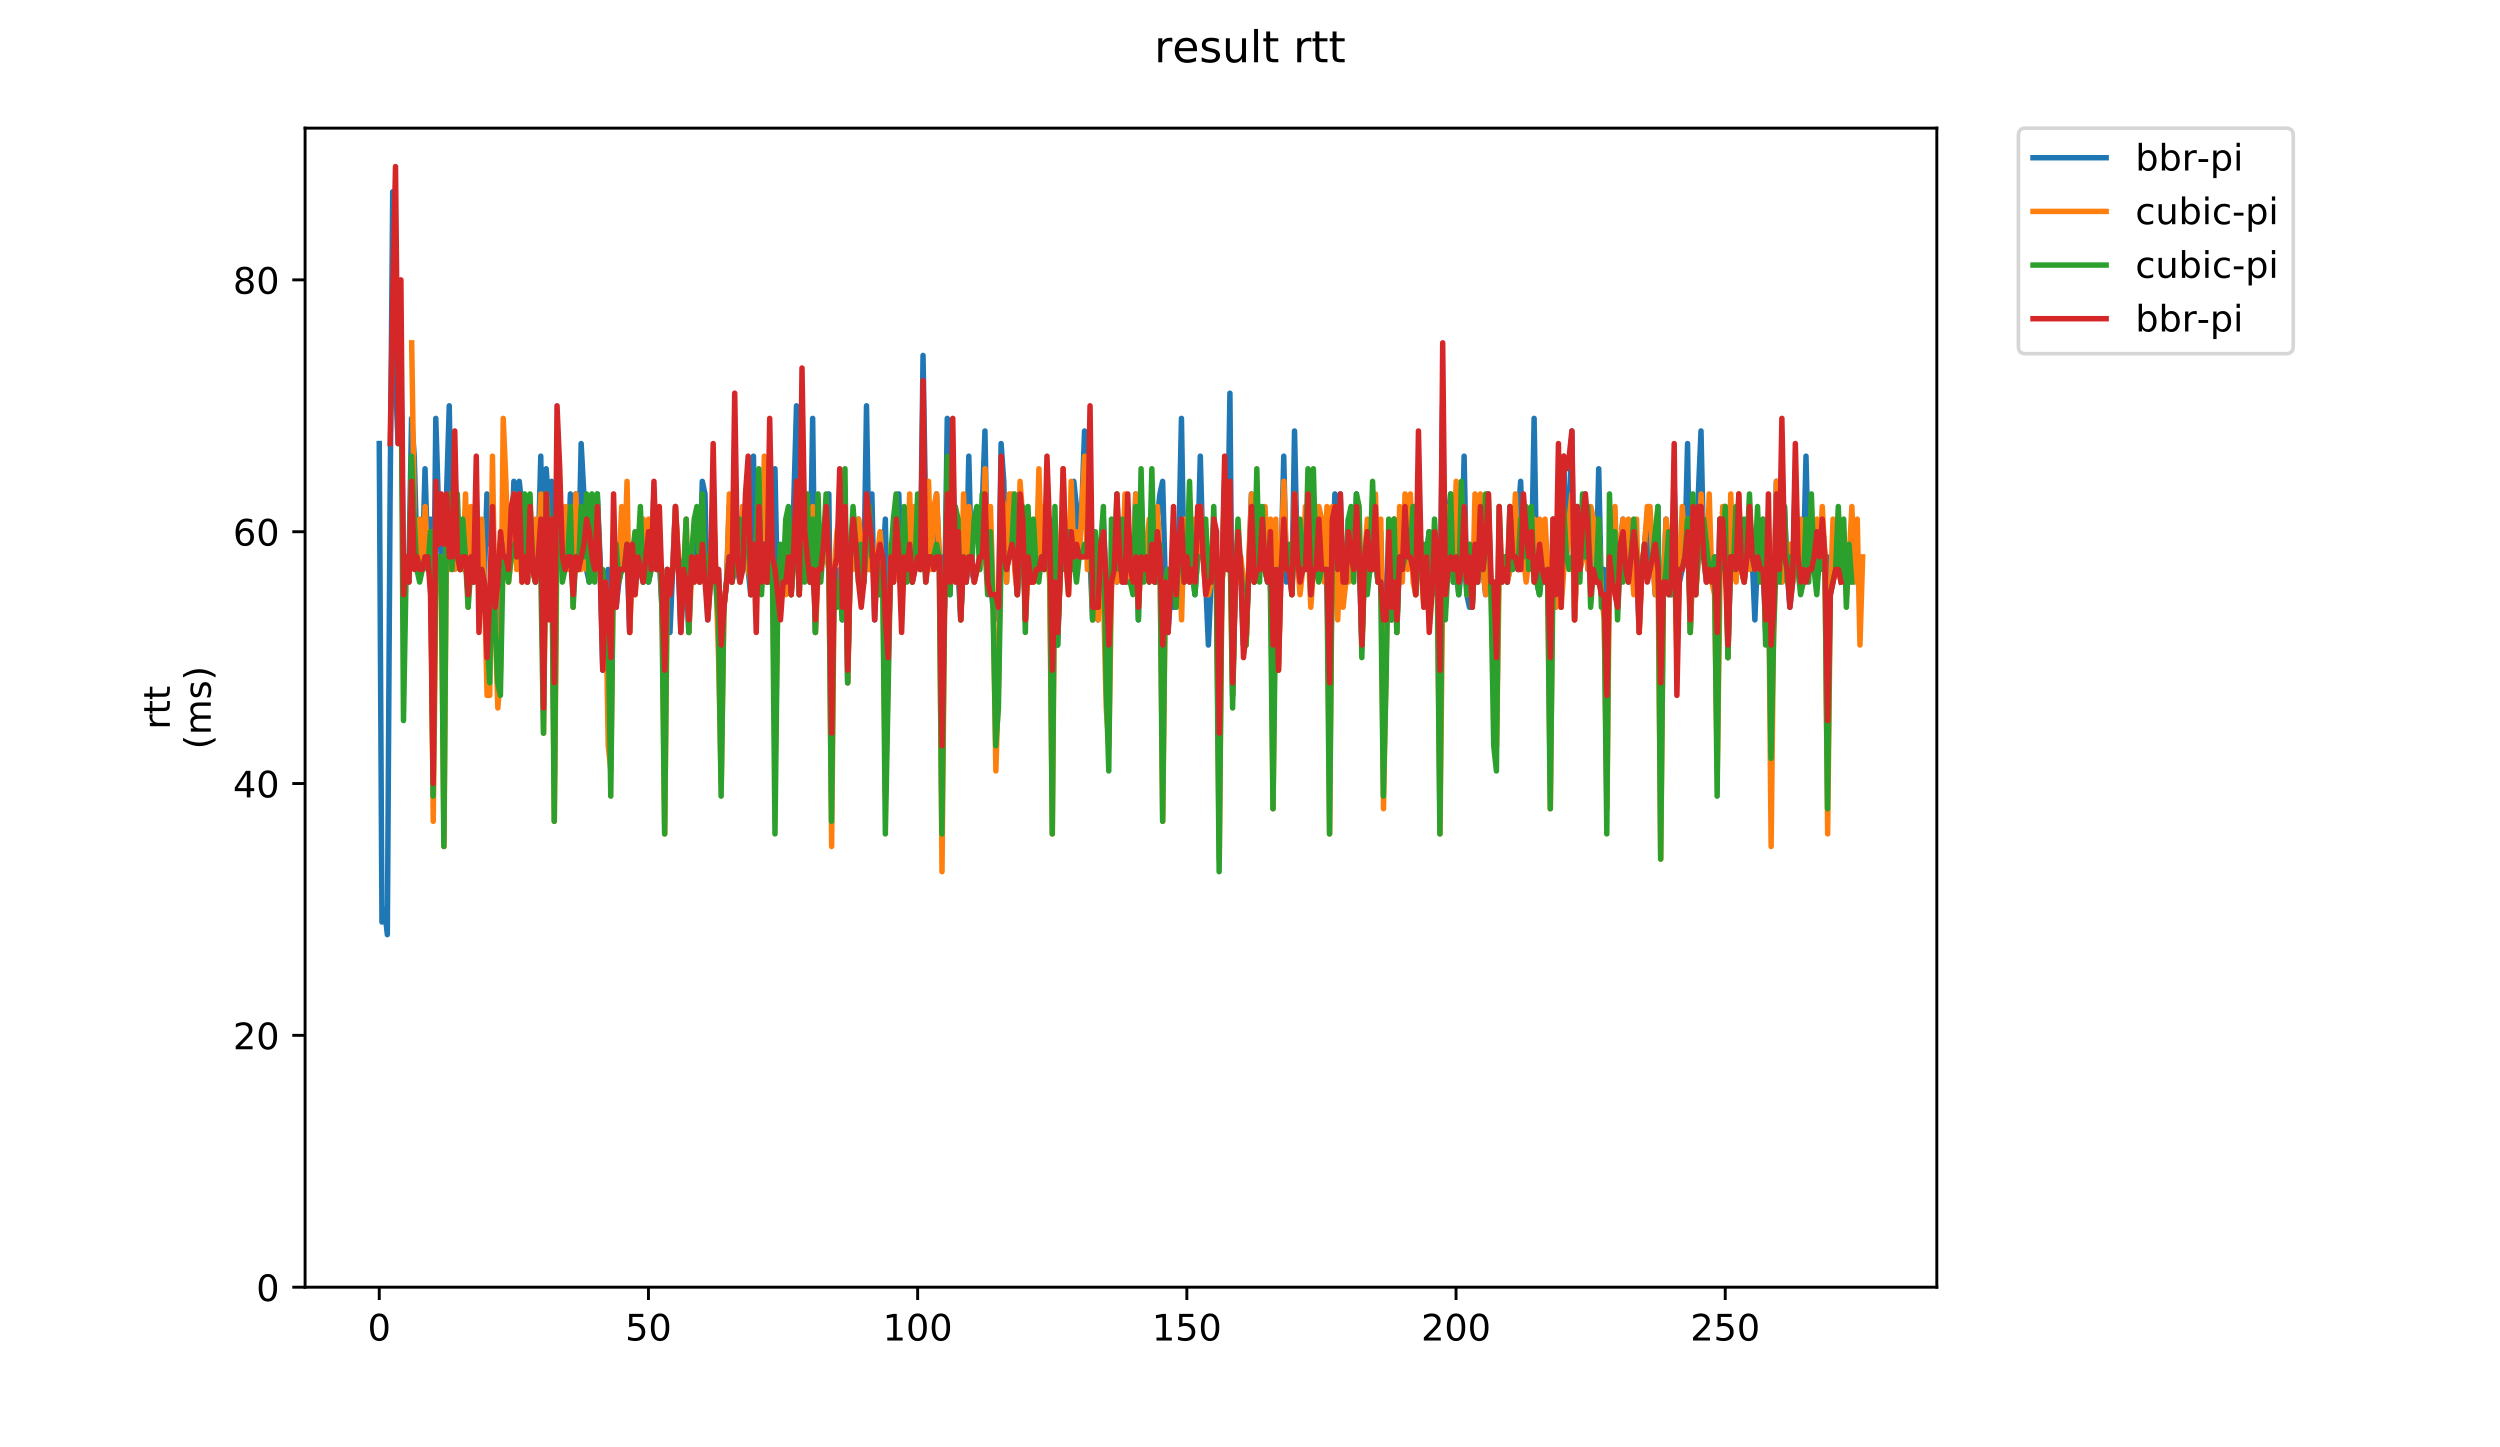 <?xml version="1.0" encoding="utf-8" standalone="no"?>
<!DOCTYPE svg PUBLIC "-//W3C//DTD SVG 1.1//EN"
  "http://www.w3.org/Graphics/SVG/1.1/DTD/svg11.dtd">
<!-- Created with matplotlib (https://matplotlib.org/) -->
<svg height="396pt" version="1.1" viewBox="0 0 684 396" width="684pt" xmlns="http://www.w3.org/2000/svg" xmlns:xlink="http://www.w3.org/1999/xlink">
 <defs>
  <style type="text/css">
*{stroke-linecap:butt;stroke-linejoin:round;}
  </style>
 </defs>
 <g id="figure_1">
  <g id="patch_1">
   <path d="M 0 396 
L 684 396 
L 684 0 
L 0 0 
z
" style="fill:#ffffff;"/>
  </g>
  <g id="axes_1">
   <g id="patch_2">
    <path d="M 83.472 352.174 
L 529.913 352.174 
L 529.913 35.062 
L 83.472 35.062 
z
" style="fill:#ffffff;"/>
   </g>
   <g id="matplotlib.axis_1">
    <g id="xtick_1">
     <g id="line2d_1">
      <defs>
       <path d="M 0 0 
L 0 3.5 
" id="m65e03c569c" style="stroke:#000000;stroke-width:0.8;"/>
      </defs>
      <g>
       <use style="stroke:#000000;stroke-width:0.8;" x="103.765" xlink:href="#m65e03c569c" y="352.174"/>
      </g>
     </g>
     <g id="text_1">
      <!-- 0 -->
      <defs>
       <path d="M 31.781 66.406 
Q 24.172 66.406 20.328 58.906 
Q 16.5 51.422 16.5 36.375 
Q 16.5 21.391 20.328 13.891 
Q 24.172 6.391 31.781 6.391 
Q 39.453 6.391 43.281 13.891 
Q 47.125 21.391 47.125 36.375 
Q 47.125 51.422 43.281 58.906 
Q 39.453 66.406 31.781 66.406 
z
M 31.781 74.219 
Q 44.047 74.219 50.516 64.516 
Q 56.984 54.828 56.984 36.375 
Q 56.984 17.969 50.516 8.266 
Q 44.047 -1.422 31.781 -1.422 
Q 19.531 -1.422 13.062 8.266 
Q 6.594 17.969 6.594 36.375 
Q 6.594 54.828 13.062 64.516 
Q 19.531 74.219 31.781 74.219 
z
" id="DejaVuSans-48"/>
      </defs>
      <g transform="translate(100.584 366.773)scale(0.1 -0.1)">
       <use xlink:href="#DejaVuSans-48"/>
      </g>
     </g>
    </g>
    <g id="xtick_2">
     <g id="line2d_2">
      <g>
       <use style="stroke:#000000;stroke-width:0.8;" x="177.417" xlink:href="#m65e03c569c" y="352.174"/>
      </g>
     </g>
     <g id="text_2">
      <!-- 50 -->
      <defs>
       <path d="M 10.797 72.906 
L 49.516 72.906 
L 49.516 64.594 
L 19.828 64.594 
L 19.828 46.734 
Q 21.969 47.469 24.109 47.828 
Q 26.266 48.188 28.422 48.188 
Q 40.625 48.188 47.75 41.5 
Q 54.891 34.812 54.891 23.391 
Q 54.891 11.625 47.562 5.094 
Q 40.234 -1.422 26.906 -1.422 
Q 22.312 -1.422 17.547 -0.641 
Q 12.797 0.141 7.719 1.703 
L 7.719 11.625 
Q 12.109 9.234 16.797 8.062 
Q 21.484 6.891 26.703 6.891 
Q 35.156 6.891 40.078 11.328 
Q 45.016 15.766 45.016 23.391 
Q 45.016 31 40.078 35.438 
Q 35.156 39.891 26.703 39.891 
Q 22.75 39.891 18.812 39.016 
Q 14.891 38.141 10.797 36.281 
z
" id="DejaVuSans-53"/>
      </defs>
      <g transform="translate(171.054 366.773)scale(0.1 -0.1)">
       <use xlink:href="#DejaVuSans-53"/>
       <use x="63.623" xlink:href="#DejaVuSans-48"/>
      </g>
     </g>
    </g>
    <g id="xtick_3">
     <g id="line2d_3">
      <g>
       <use style="stroke:#000000;stroke-width:0.8;" x="251.069" xlink:href="#m65e03c569c" y="352.174"/>
      </g>
     </g>
     <g id="text_3">
      <!-- 100 -->
      <defs>
       <path d="M 12.406 8.297 
L 28.516 8.297 
L 28.516 63.922 
L 10.984 60.406 
L 10.984 69.391 
L 28.422 72.906 
L 38.281 72.906 
L 38.281 8.297 
L 54.391 8.297 
L 54.391 0 
L 12.406 0 
z
" id="DejaVuSans-49"/>
      </defs>
      <g transform="translate(241.525 366.773)scale(0.1 -0.1)">
       <use xlink:href="#DejaVuSans-49"/>
       <use x="63.623" xlink:href="#DejaVuSans-48"/>
       <use x="127.246" xlink:href="#DejaVuSans-48"/>
      </g>
     </g>
    </g>
    <g id="xtick_4">
     <g id="line2d_4">
      <g>
       <use style="stroke:#000000;stroke-width:0.8;" x="324.72" xlink:href="#m65e03c569c" y="352.174"/>
      </g>
     </g>
     <g id="text_4">
      <!-- 150 -->
      <g transform="translate(315.177 366.773)scale(0.1 -0.1)">
       <use xlink:href="#DejaVuSans-49"/>
       <use x="63.623" xlink:href="#DejaVuSans-53"/>
       <use x="127.246" xlink:href="#DejaVuSans-48"/>
      </g>
     </g>
    </g>
    <g id="xtick_5">
     <g id="line2d_5">
      <g>
       <use style="stroke:#000000;stroke-width:0.8;" x="398.372" xlink:href="#m65e03c569c" y="352.174"/>
      </g>
     </g>
     <g id="text_5">
      <!-- 200 -->
      <defs>
       <path d="M 19.188 8.297 
L 53.609 8.297 
L 53.609 0 
L 7.328 0 
L 7.328 8.297 
Q 12.938 14.109 22.625 23.891 
Q 32.328 33.688 34.812 36.531 
Q 39.547 41.844 41.422 45.531 
Q 43.312 49.219 43.312 52.781 
Q 43.312 58.594 39.234 62.25 
Q 35.156 65.922 28.609 65.922 
Q 23.969 65.922 18.812 64.312 
Q 13.672 62.703 7.812 59.422 
L 7.812 69.391 
Q 13.766 71.781 18.938 73 
Q 24.125 74.219 28.422 74.219 
Q 39.75 74.219 46.484 68.547 
Q 53.219 62.891 53.219 53.422 
Q 53.219 48.922 51.531 44.891 
Q 49.859 40.875 45.406 35.406 
Q 44.188 33.984 37.641 27.219 
Q 31.109 20.453 19.188 8.297 
z
" id="DejaVuSans-50"/>
      </defs>
      <g transform="translate(388.828 366.773)scale(0.1 -0.1)">
       <use xlink:href="#DejaVuSans-50"/>
       <use x="63.623" xlink:href="#DejaVuSans-48"/>
       <use x="127.246" xlink:href="#DejaVuSans-48"/>
      </g>
     </g>
    </g>
    <g id="xtick_6">
     <g id="line2d_6">
      <g>
       <use style="stroke:#000000;stroke-width:0.8;" x="472.024" xlink:href="#m65e03c569c" y="352.174"/>
      </g>
     </g>
     <g id="text_6">
      <!-- 250 -->
      <g transform="translate(462.48 366.773)scale(0.1 -0.1)">
       <use xlink:href="#DejaVuSans-50"/>
       <use x="63.623" xlink:href="#DejaVuSans-53"/>
       <use x="127.246" xlink:href="#DejaVuSans-48"/>
      </g>
     </g>
    </g>
   </g>
   <g id="matplotlib.axis_2">
    <g id="ytick_1">
     <g id="line2d_7">
      <defs>
       <path d="M 0 0 
L -3.5 0 
" id="mc7178444d9" style="stroke:#000000;stroke-width:0.8;"/>
      </defs>
      <g>
       <use style="stroke:#000000;stroke-width:0.8;" x="83.472" xlink:href="#mc7178444d9" y="352.174"/>
      </g>
     </g>
     <g id="text_7">
      <!-- 0 -->
      <g transform="translate(70.11 355.973)scale(0.1 -0.1)">
       <use xlink:href="#DejaVuSans-48"/>
      </g>
     </g>
    </g>
    <g id="ytick_2">
     <g id="line2d_8">
      <g>
       <use style="stroke:#000000;stroke-width:0.8;" x="83.472" xlink:href="#mc7178444d9" y="283.274"/>
      </g>
     </g>
     <g id="text_8">
      <!-- 20 -->
      <g transform="translate(63.747 287.074)scale(0.1 -0.1)">
       <use xlink:href="#DejaVuSans-50"/>
       <use x="63.623" xlink:href="#DejaVuSans-48"/>
      </g>
     </g>
    </g>
    <g id="ytick_3">
     <g id="line2d_9">
      <g>
       <use style="stroke:#000000;stroke-width:0.8;" x="83.472" xlink:href="#mc7178444d9" y="214.374"/>
      </g>
     </g>
     <g id="text_9">
      <!-- 40 -->
      <defs>
       <path d="M 37.797 64.312 
L 12.891 25.391 
L 37.797 25.391 
z
M 35.203 72.906 
L 47.609 72.906 
L 47.609 25.391 
L 58.016 25.391 
L 58.016 17.188 
L 47.609 17.188 
L 47.609 0 
L 37.797 0 
L 37.797 17.188 
L 4.891 17.188 
L 4.891 26.703 
z
" id="DejaVuSans-52"/>
      </defs>
      <g transform="translate(63.747 218.174)scale(0.1 -0.1)">
       <use xlink:href="#DejaVuSans-52"/>
       <use x="63.623" xlink:href="#DejaVuSans-48"/>
      </g>
     </g>
    </g>
    <g id="ytick_4">
     <g id="line2d_10">
      <g>
       <use style="stroke:#000000;stroke-width:0.8;" x="83.472" xlink:href="#mc7178444d9" y="145.475"/>
      </g>
     </g>
     <g id="text_10">
      <!-- 60 -->
      <defs>
       <path d="M 33.016 40.375 
Q 26.375 40.375 22.484 35.828 
Q 18.609 31.297 18.609 23.391 
Q 18.609 15.531 22.484 10.953 
Q 26.375 6.391 33.016 6.391 
Q 39.656 6.391 43.531 10.953 
Q 47.406 15.531 47.406 23.391 
Q 47.406 31.297 43.531 35.828 
Q 39.656 40.375 33.016 40.375 
z
M 52.594 71.297 
L 52.594 62.312 
Q 48.875 64.062 45.094 64.984 
Q 41.312 65.922 37.594 65.922 
Q 27.828 65.922 22.672 59.328 
Q 17.531 52.734 16.797 39.406 
Q 19.672 43.656 24.016 45.922 
Q 28.375 48.188 33.594 48.188 
Q 44.578 48.188 50.953 41.516 
Q 57.328 34.859 57.328 23.391 
Q 57.328 12.156 50.688 5.359 
Q 44.047 -1.422 33.016 -1.422 
Q 20.359 -1.422 13.672 8.266 
Q 6.984 17.969 6.984 36.375 
Q 6.984 53.656 15.188 63.938 
Q 23.391 74.219 37.203 74.219 
Q 40.922 74.219 44.703 73.484 
Q 48.484 72.75 52.594 71.297 
z
" id="DejaVuSans-54"/>
      </defs>
      <g transform="translate(63.747 149.274)scale(0.1 -0.1)">
       <use xlink:href="#DejaVuSans-54"/>
       <use x="63.623" xlink:href="#DejaVuSans-48"/>
      </g>
     </g>
    </g>
    <g id="ytick_5">
     <g id="line2d_11">
      <g>
       <use style="stroke:#000000;stroke-width:0.8;" x="83.472" xlink:href="#mc7178444d9" y="76.575"/>
      </g>
     </g>
     <g id="text_11">
      <!-- 80 -->
      <defs>
       <path d="M 31.781 34.625 
Q 24.75 34.625 20.719 30.859 
Q 16.703 27.094 16.703 20.516 
Q 16.703 13.922 20.719 10.156 
Q 24.75 6.391 31.781 6.391 
Q 38.812 6.391 42.859 10.172 
Q 46.922 13.969 46.922 20.516 
Q 46.922 27.094 42.891 30.859 
Q 38.875 34.625 31.781 34.625 
z
M 21.922 38.812 
Q 15.578 40.375 12.031 44.719 
Q 8.5 49.078 8.5 55.328 
Q 8.5 64.062 14.719 69.141 
Q 20.953 74.219 31.781 74.219 
Q 42.672 74.219 48.875 69.141 
Q 55.078 64.062 55.078 55.328 
Q 55.078 49.078 51.531 44.719 
Q 48 40.375 41.703 38.812 
Q 48.828 37.156 52.797 32.312 
Q 56.781 27.484 56.781 20.516 
Q 56.781 9.906 50.312 4.234 
Q 43.844 -1.422 31.781 -1.422 
Q 19.734 -1.422 13.25 4.234 
Q 6.781 9.906 6.781 20.516 
Q 6.781 27.484 10.781 32.312 
Q 14.797 37.156 21.922 38.812 
z
M 18.312 54.391 
Q 18.312 48.734 21.844 45.562 
Q 25.391 42.391 31.781 42.391 
Q 38.141 42.391 41.719 45.562 
Q 45.312 48.734 45.312 54.391 
Q 45.312 60.062 41.719 63.234 
Q 38.141 66.406 31.781 66.406 
Q 25.391 66.406 21.844 63.234 
Q 18.312 60.062 18.312 54.391 
z
" id="DejaVuSans-56"/>
      </defs>
      <g transform="translate(63.747 80.374)scale(0.1 -0.1)">
       <use xlink:href="#DejaVuSans-56"/>
       <use x="63.623" xlink:href="#DejaVuSans-48"/>
      </g>
     </g>
    </g>
    <g id="text_12">
     <!-- rtt -->
     <defs>
      <path d="M 41.109 46.297 
Q 39.594 47.172 37.812 47.578 
Q 36.031 48 33.891 48 
Q 26.266 48 22.188 43.047 
Q 18.109 38.094 18.109 28.812 
L 18.109 0 
L 9.078 0 
L 9.078 54.688 
L 18.109 54.688 
L 18.109 46.188 
Q 20.953 51.172 25.484 53.578 
Q 30.031 56 36.531 56 
Q 37.453 56 38.578 55.875 
Q 39.703 55.766 41.062 55.516 
z
" id="DejaVuSans-114"/>
      <path d="M 18.312 70.219 
L 18.312 54.688 
L 36.812 54.688 
L 36.812 47.703 
L 18.312 47.703 
L 18.312 18.016 
Q 18.312 11.328 20.141 9.422 
Q 21.969 7.516 27.594 7.516 
L 36.812 7.516 
L 36.812 0 
L 27.594 0 
Q 17.188 0 13.234 3.875 
Q 9.281 7.766 9.281 18.016 
L 9.281 47.703 
L 2.688 47.703 
L 2.688 54.688 
L 9.281 54.688 
L 9.281 70.219 
z
" id="DejaVuSans-116"/>
     </defs>
     <g transform="translate(46.47 199.594)rotate(-90)scale(0.1 -0.1)">
      <use xlink:href="#DejaVuSans-114"/>
      <use x="41.113" xlink:href="#DejaVuSans-116"/>
      <use x="80.322" xlink:href="#DejaVuSans-116"/>
     </g>
     <!-- (ms) -->
     <defs>
      <path d="M 31 75.875 
Q 24.469 64.656 21.281 53.656 
Q 18.109 42.672 18.109 31.391 
Q 18.109 20.125 21.312 9.062 
Q 24.516 -2 31 -13.188 
L 23.188 -13.188 
Q 15.875 -1.703 12.234 9.375 
Q 8.594 20.453 8.594 31.391 
Q 8.594 42.281 12.203 53.312 
Q 15.828 64.359 23.188 75.875 
z
" id="DejaVuSans-40"/>
      <path d="M 52 44.188 
Q 55.375 50.25 60.062 53.125 
Q 64.75 56 71.094 56 
Q 79.641 56 84.281 50.016 
Q 88.922 44.047 88.922 33.016 
L 88.922 0 
L 79.891 0 
L 79.891 32.719 
Q 79.891 40.578 77.094 44.375 
Q 74.312 48.188 68.609 48.188 
Q 61.625 48.188 57.562 43.547 
Q 53.516 38.922 53.516 30.906 
L 53.516 0 
L 44.484 0 
L 44.484 32.719 
Q 44.484 40.625 41.703 44.406 
Q 38.922 48.188 33.109 48.188 
Q 26.219 48.188 22.156 43.531 
Q 18.109 38.875 18.109 30.906 
L 18.109 0 
L 9.078 0 
L 9.078 54.688 
L 18.109 54.688 
L 18.109 46.188 
Q 21.188 51.219 25.484 53.609 
Q 29.781 56 35.688 56 
Q 41.656 56 45.828 52.969 
Q 50 49.953 52 44.188 
z
" id="DejaVuSans-109"/>
      <path d="M 44.281 53.078 
L 44.281 44.578 
Q 40.484 46.531 36.375 47.5 
Q 32.281 48.484 27.875 48.484 
Q 21.188 48.484 17.844 46.438 
Q 14.5 44.391 14.5 40.281 
Q 14.5 37.156 16.891 35.375 
Q 19.281 33.594 26.516 31.984 
L 29.594 31.297 
Q 39.156 29.25 43.188 25.516 
Q 47.219 21.781 47.219 15.094 
Q 47.219 7.469 41.188 3.016 
Q 35.156 -1.422 24.609 -1.422 
Q 20.219 -1.422 15.453 -0.562 
Q 10.688 0.297 5.422 2 
L 5.422 11.281 
Q 10.406 8.688 15.234 7.391 
Q 20.062 6.109 24.812 6.109 
Q 31.156 6.109 34.562 8.281 
Q 37.984 10.453 37.984 14.406 
Q 37.984 18.062 35.516 20.016 
Q 33.062 21.969 24.703 23.781 
L 21.578 24.516 
Q 13.234 26.266 9.516 29.906 
Q 5.812 33.547 5.812 39.891 
Q 5.812 47.609 11.281 51.797 
Q 16.75 56 26.812 56 
Q 31.781 56 36.172 55.266 
Q 40.578 54.547 44.281 53.078 
z
" id="DejaVuSans-115"/>
      <path d="M 8.016 75.875 
L 15.828 75.875 
Q 23.141 64.359 26.781 53.312 
Q 30.422 42.281 30.422 31.391 
Q 30.422 20.453 26.781 9.375 
Q 23.141 -1.703 15.828 -13.188 
L 8.016 -13.188 
Q 14.5 -2 17.703 9.062 
Q 20.906 20.125 20.906 31.391 
Q 20.906 42.672 17.703 53.656 
Q 14.5 64.656 8.016 75.875 
z
" id="DejaVuSans-41"/>
     </defs>
     <g transform="translate(57.668 204.995)rotate(-90)scale(0.1 -0.1)">
      <use xlink:href="#DejaVuSans-40"/>
      <use x="39.014" xlink:href="#DejaVuSans-109"/>
      <use x="136.426" xlink:href="#DejaVuSans-115"/>
      <use x="188.525" xlink:href="#DejaVuSans-41"/>
     </g>
    </g>
   </g>
   <g id="line2d_12">
    <path clip-path="url(#p110b0a3445)" d="M 103.765 121.36 
L 104.502 252.269 
L 105.238 248.824 
L 105.975 255.714 
L 106.711 138.585 
L 107.448 52.46 
L 108.184 104.135 
L 108.921 121.36 
L 109.657 97.245 
L 110.394 159.255 
L 111.13 152.365 
L 111.867 155.81 
L 112.603 114.47 
L 113.34 124.805 
L 114.076 152.365 
L 114.813 155.81 
L 115.549 155.81 
L 116.286 128.25 
L 117.022 152.365 
L 117.759 142.03 
L 118.495 183.369 
L 119.232 114.47 
L 119.968 138.585 
L 120.705 152.365 
L 121.442 197.149 
L 122.178 135.14 
L 122.915 111.025 
L 123.651 155.81 
L 124.388 124.805 
L 125.124 152.365 
L 125.861 155.81 
L 126.597 152.365 
L 127.334 152.365 
L 128.07 162.7 
L 128.807 152.365 
L 129.543 159.255 
L 130.28 135.14 
L 131.016 155.81 
L 131.753 155.81 
L 132.489 159.255 
L 133.226 135.14 
L 133.962 148.92 
L 134.699 148.92 
L 135.435 166.145 
L 136.172 176.479 
L 136.908 162.7 
L 137.645 152.365 
L 138.381 148.92 
L 139.118 155.81 
L 139.854 152.365 
L 140.591 131.695 
L 141.327 135.14 
L 142.064 131.695 
L 142.801 138.585 
L 143.537 152.365 
L 144.274 159.255 
L 145.01 152.365 
L 146.483 159.255 
L 147.22 152.365 
L 147.956 124.805 
L 148.693 173.034 
L 149.429 128.25 
L 150.166 138.585 
L 150.902 131.695 
L 151.639 214.374 
L 152.375 124.805 
L 153.848 152.365 
L 155.321 152.365 
L 156.058 135.14 
L 156.794 162.7 
L 157.531 135.14 
L 158.267 155.81 
L 159.004 121.36 
L 159.74 135.14 
L 160.477 155.81 
L 161.213 159.255 
L 161.95 152.365 
L 162.687 155.81 
L 163.423 135.14 
L 164.16 152.365 
L 164.896 183.369 
L 165.633 159.255 
L 166.369 155.81 
L 167.106 190.259 
L 167.842 152.365 
L 168.579 166.145 
L 169.315 159.255 
L 170.052 155.81 
L 170.788 155.81 
L 171.525 148.92 
L 172.261 173.034 
L 172.998 148.92 
L 173.734 159.255 
L 174.471 152.365 
L 175.944 159.255 
L 176.68 152.365 
L 177.417 159.255 
L 178.153 155.81 
L 178.89 135.14 
L 179.626 155.81 
L 180.363 152.365 
L 181.099 166.145 
L 181.836 186.814 
L 182.572 155.81 
L 183.309 173.034 
L 184.782 138.585 
L 185.519 152.365 
L 186.255 173.034 
L 186.992 159.255 
L 187.728 159.255 
L 188.465 173.034 
L 189.201 152.365 
L 189.938 145.475 
L 191.411 159.255 
L 192.147 131.695 
L 192.884 135.14 
L 193.62 169.59 
L 194.357 159.255 
L 195.093 135.14 
L 195.83 159.255 
L 196.566 155.81 
L 197.303 176.479 
L 198.039 166.145 
L 198.776 159.255 
L 199.512 138.585 
L 200.249 159.255 
L 200.985 155.81 
L 201.722 155.81 
L 202.458 159.255 
L 203.195 138.585 
L 203.932 152.365 
L 204.668 155.81 
L 205.405 162.7 
L 206.141 124.805 
L 206.878 159.255 
L 207.614 152.365 
L 208.351 159.255 
L 209.087 148.92 
L 209.824 159.255 
L 210.56 135.14 
L 211.297 152.365 
L 212.033 128.25 
L 212.77 166.145 
L 213.506 152.365 
L 214.243 159.255 
L 214.979 159.255 
L 215.716 152.365 
L 216.452 162.7 
L 217.925 111.025 
L 218.662 162.7 
L 219.398 131.695 
L 220.135 142.03 
L 220.871 138.585 
L 221.608 159.255 
L 222.344 114.47 
L 223.081 173.034 
L 223.817 152.365 
L 224.554 155.81 
L 225.291 148.92 
L 226.027 152.365 
L 226.764 135.14 
L 227.5 200.594 
L 228.237 155.81 
L 228.973 162.7 
L 229.71 155.81 
L 230.446 169.59 
L 231.183 135.14 
L 231.919 186.814 
L 232.656 152.365 
L 233.392 142.03 
L 234.129 152.365 
L 234.865 142.03 
L 235.602 148.92 
L 236.338 159.255 
L 237.075 111.025 
L 237.811 155.81 
L 238.548 135.14 
L 239.284 169.59 
L 240.021 152.365 
L 240.757 162.7 
L 241.494 155.81 
L 242.23 142.03 
L 242.967 179.924 
L 243.703 152.365 
L 244.44 159.255 
L 245.176 155.81 
L 245.913 135.14 
L 246.65 159.255 
L 247.386 152.365 
L 248.123 155.81 
L 248.859 148.92 
L 249.596 159.255 
L 250.332 138.585 
L 251.069 152.365 
L 251.805 155.81 
L 252.542 97.245 
L 253.278 142.03 
L 254.015 138.585 
L 254.751 152.365 
L 255.488 152.365 
L 256.224 135.14 
L 256.961 152.365 
L 257.697 152.365 
L 258.434 166.145 
L 259.17 114.47 
L 259.907 162.7 
L 260.643 131.695 
L 261.38 145.475 
L 262.116 155.81 
L 262.853 169.59 
L 263.589 152.365 
L 264.326 159.255 
L 265.062 124.805 
L 265.799 155.81 
L 266.536 159.255 
L 267.272 155.81 
L 268.009 155.81 
L 268.745 138.585 
L 269.482 117.915 
L 270.218 159.255 
L 270.955 159.255 
L 271.691 166.145 
L 272.428 162.7 
L 273.164 169.59 
L 273.901 121.36 
L 274.637 131.695 
L 275.374 159.255 
L 276.11 138.585 
L 276.847 152.365 
L 277.583 152.365 
L 278.32 162.7 
L 279.793 142.03 
L 280.529 169.59 
L 281.266 152.365 
L 282.002 159.255 
L 282.739 155.81 
L 284.212 155.81 
L 284.948 152.365 
L 285.685 155.81 
L 286.421 148.92 
L 287.158 145.475 
L 287.895 186.814 
L 288.631 155.81 
L 289.368 176.479 
L 290.104 155.81 
L 290.841 142.03 
L 291.577 152.365 
L 292.314 145.475 
L 293.05 155.81 
L 293.787 131.695 
L 294.523 138.585 
L 295.26 152.365 
L 295.996 138.585 
L 296.733 117.915 
L 297.469 152.365 
L 298.206 152.365 
L 298.942 169.59 
L 299.679 162.7 
L 300.415 169.59 
L 301.152 152.365 
L 301.888 142.03 
L 302.625 159.255 
L 303.361 183.369 
L 304.098 159.255 
L 304.834 155.81 
L 305.571 159.255 
L 306.307 155.81 
L 307.044 159.255 
L 307.78 155.81 
L 308.517 155.81 
L 309.254 159.255 
L 309.99 159.255 
L 310.727 135.14 
L 311.463 169.59 
L 312.2 135.14 
L 312.936 155.81 
L 313.673 152.365 
L 314.409 145.475 
L 315.146 152.365 
L 315.882 142.03 
L 316.619 142.03 
L 317.355 135.14 
L 318.092 131.695 
L 318.828 159.255 
L 319.565 173.034 
L 320.301 162.7 
L 321.038 166.145 
L 321.774 166.145 
L 322.511 148.92 
L 323.247 114.47 
L 323.984 159.255 
L 324.72 152.365 
L 325.457 159.255 
L 326.193 155.81 
L 326.93 162.7 
L 327.666 152.365 
L 328.403 124.805 
L 329.14 152.365 
L 329.876 159.255 
L 330.613 176.479 
L 331.349 159.255 
L 332.086 155.81 
L 332.822 155.81 
L 333.559 210.929 
L 334.295 159.255 
L 335.032 152.365 
L 335.768 155.81 
L 336.505 107.58 
L 337.241 190.259 
L 337.978 159.255 
L 338.714 159.255 
L 339.451 155.81 
L 340.187 176.479 
L 340.924 176.479 
L 342.397 135.14 
L 343.133 159.255 
L 343.87 152.365 
L 344.606 155.81 
L 346.079 155.81 
L 346.816 159.255 
L 347.552 159.255 
L 348.289 179.924 
L 349.025 162.7 
L 349.762 183.369 
L 351.235 124.805 
L 351.972 159.255 
L 352.708 152.365 
L 353.445 162.7 
L 354.181 117.915 
L 354.918 152.365 
L 355.654 145.475 
L 356.391 155.81 
L 357.127 142.03 
L 357.864 148.92 
L 358.6 148.92 
L 359.337 155.81 
L 363.019 155.81 
L 363.756 200.594 
L 364.492 155.81 
L 365.229 135.14 
L 365.965 152.365 
L 366.702 135.14 
L 367.438 162.7 
L 368.175 159.255 
L 368.911 142.03 
L 369.648 155.81 
L 370.384 155.81 
L 371.121 135.14 
L 371.858 152.365 
L 372.594 176.479 
L 373.331 152.365 
L 374.067 159.255 
L 374.804 155.81 
L 375.54 155.81 
L 376.277 152.365 
L 377.013 159.255 
L 377.75 145.475 
L 378.486 169.59 
L 379.223 173.034 
L 379.959 159.255 
L 380.696 169.59 
L 381.432 142.03 
L 382.169 173.034 
L 382.905 152.365 
L 383.642 155.81 
L 384.378 152.365 
L 385.115 152.365 
L 385.851 138.585 
L 386.588 138.585 
L 387.324 162.7 
L 388.061 131.695 
L 388.797 152.365 
L 389.534 162.7 
L 390.27 152.365 
L 391.007 145.475 
L 391.744 162.7 
L 393.217 155.81 
L 393.953 169.59 
L 394.69 111.025 
L 395.426 166.145 
L 396.163 142.03 
L 396.899 135.14 
L 397.636 159.255 
L 398.372 152.365 
L 399.109 162.7 
L 399.845 155.81 
L 400.582 124.805 
L 401.318 162.7 
L 402.055 166.145 
L 402.791 166.145 
L 403.528 152.365 
L 404.264 145.475 
L 405.001 152.365 
L 405.737 155.81 
L 406.474 162.7 
L 407.21 152.365 
L 407.947 159.255 
L 408.683 159.255 
L 409.42 190.259 
L 410.156 152.365 
L 410.893 159.255 
L 411.629 152.365 
L 412.366 159.255 
L 413.103 155.81 
L 413.839 155.81 
L 414.576 138.585 
L 415.312 142.03 
L 416.049 131.695 
L 416.785 152.365 
L 417.522 142.03 
L 418.258 152.365 
L 418.995 155.81 
L 419.731 114.47 
L 420.468 159.255 
L 421.204 162.7 
L 421.941 155.81 
L 422.677 159.255 
L 423.414 155.81 
L 424.15 190.259 
L 424.887 142.03 
L 425.623 166.145 
L 426.36 148.92 
L 427.096 166.145 
L 427.833 124.805 
L 428.569 152.365 
L 429.306 142.03 
L 430.042 117.915 
L 430.779 169.59 
L 431.515 152.365 
L 432.252 155.81 
L 432.988 152.365 
L 433.725 135.14 
L 434.462 155.81 
L 435.198 148.92 
L 435.935 155.81 
L 436.671 159.255 
L 437.408 128.25 
L 438.144 162.7 
L 438.881 155.81 
L 439.617 200.594 
L 440.354 152.365 
L 441.09 142.03 
L 441.827 159.255 
L 442.563 166.145 
L 443.3 148.92 
L 444.036 142.03 
L 444.773 155.81 
L 445.509 159.255 
L 446.246 152.365 
L 446.982 159.255 
L 447.719 152.365 
L 448.455 173.034 
L 449.192 155.81 
L 450.665 142.03 
L 451.401 155.81 
L 452.138 152.365 
L 452.874 162.7 
L 453.611 138.585 
L 454.348 193.704 
L 455.084 162.7 
L 455.821 142.03 
L 456.557 162.7 
L 457.294 162.7 
L 458.03 131.695 
L 458.767 155.81 
L 459.503 159.255 
L 460.976 152.365 
L 461.713 121.36 
L 462.449 173.034 
L 463.186 152.365 
L 463.922 162.7 
L 464.659 135.14 
L 465.395 117.915 
L 466.132 152.365 
L 466.868 159.255 
L 467.605 155.81 
L 468.341 159.255 
L 469.078 152.365 
L 469.814 179.924 
L 470.551 142.03 
L 471.287 155.81 
L 472.024 138.585 
L 472.76 179.924 
L 473.497 152.365 
L 474.233 152.365 
L 474.97 155.81 
L 475.707 148.92 
L 476.443 155.81 
L 477.18 159.255 
L 477.916 152.365 
L 479.389 152.365 
L 480.126 169.59 
L 480.862 152.365 
L 481.599 155.81 
L 482.335 152.365 
L 483.072 173.034 
L 483.808 148.92 
L 484.545 173.034 
L 485.281 169.59 
L 486.018 131.695 
L 486.754 155.81 
L 487.491 159.255 
L 488.227 138.585 
L 488.964 155.81 
L 489.7 166.145 
L 490.437 159.255 
L 491.173 131.695 
L 491.91 152.365 
L 492.646 145.475 
L 493.383 155.81 
L 494.119 124.805 
L 494.856 155.81 
L 495.592 155.81 
L 496.329 152.365 
L 497.066 159.255 
L 497.802 152.365 
L 498.539 142.03 
L 499.275 152.365 
L 500.012 152.365 
L 500.748 162.7 
L 501.485 159.255 
L 501.485 159.255 
" style="fill:none;stroke:#1f77b4;stroke-linecap:square;stroke-width:1.5;"/>
   </g>
   <g id="line2d_13">
    <path clip-path="url(#p110b0a3445)" d="M 112.637 93.8 
L 113.374 142.03 
L 114.11 155.81 
L 114.847 142.03 
L 115.583 155.81 
L 116.32 138.585 
L 117.056 155.81 
L 117.793 145.475 
L 118.529 224.709 
L 119.266 162.7 
L 120.002 152.365 
L 120.739 152.365 
L 121.475 231.599 
L 122.212 138.585 
L 122.948 155.81 
L 123.685 152.365 
L 124.421 155.81 
L 125.158 152.365 
L 125.895 155.81 
L 126.631 155.81 
L 127.368 135.14 
L 128.104 166.145 
L 128.841 138.585 
L 129.577 159.255 
L 130.314 152.365 
L 131.05 159.255 
L 131.787 142.03 
L 132.523 159.255 
L 133.26 190.259 
L 133.996 190.259 
L 134.733 124.805 
L 135.469 169.59 
L 136.206 193.704 
L 136.942 183.369 
L 137.679 114.47 
L 138.415 131.695 
L 139.152 159.255 
L 139.888 152.365 
L 140.625 135.14 
L 141.361 155.81 
L 142.098 148.92 
L 142.834 159.255 
L 143.571 152.365 
L 144.307 159.255 
L 145.044 152.365 
L 145.78 155.81 
L 146.517 142.03 
L 147.254 152.365 
L 147.99 135.14 
L 148.727 200.594 
L 149.463 135.14 
L 150.2 148.92 
L 150.936 142.03 
L 151.673 224.709 
L 152.409 145.475 
L 153.146 152.365 
L 153.882 155.81 
L 154.619 138.585 
L 155.355 155.81 
L 156.092 138.585 
L 156.828 166.145 
L 157.565 135.14 
L 158.301 155.81 
L 159.038 155.81 
L 159.774 152.365 
L 160.511 155.81 
L 161.247 142.03 
L 161.984 152.365 
L 162.72 155.81 
L 163.457 152.365 
L 164.93 159.255 
L 165.666 159.255 
L 166.403 204.039 
L 167.139 210.929 
L 167.876 148.92 
L 168.613 148.92 
L 169.349 155.81 
L 170.086 138.585 
L 170.822 155.81 
L 171.559 131.695 
L 172.295 173.034 
L 173.032 152.365 
L 173.768 162.7 
L 174.505 152.365 
L 175.241 155.81 
L 175.978 142.03 
L 176.714 152.365 
L 177.451 142.03 
L 178.187 155.81 
L 178.924 135.14 
L 179.66 152.365 
L 180.397 152.365 
L 181.133 162.7 
L 181.87 228.154 
L 182.606 155.81 
L 183.343 159.255 
L 184.079 155.81 
L 184.816 138.585 
L 185.552 152.365 
L 186.289 155.81 
L 187.025 155.81 
L 187.762 142.03 
L 188.499 173.034 
L 189.235 155.81 
L 189.972 159.255 
L 190.708 155.81 
L 191.445 159.255 
L 192.181 148.92 
L 192.918 159.255 
L 193.654 152.365 
L 194.391 155.81 
L 195.127 135.14 
L 196.6 179.924 
L 197.337 214.374 
L 198.073 166.145 
L 198.81 159.255 
L 199.546 135.14 
L 200.283 159.255 
L 201.019 138.585 
L 201.756 152.365 
L 202.492 159.255 
L 203.229 138.585 
L 203.965 152.365 
L 205.438 159.255 
L 206.175 152.365 
L 206.911 159.255 
L 207.648 152.365 
L 208.384 159.255 
L 209.121 124.805 
L 209.858 159.255 
L 210.594 142.03 
L 211.331 152.365 
L 212.067 210.929 
L 212.804 162.7 
L 213.54 152.365 
L 214.277 159.255 
L 215.013 162.7 
L 215.75 152.365 
L 216.486 162.7 
L 217.223 152.365 
L 217.959 145.475 
L 218.696 159.255 
L 219.432 148.92 
L 220.169 142.03 
L 220.905 155.81 
L 221.642 159.255 
L 222.378 138.585 
L 223.115 173.034 
L 223.851 155.81 
L 224.588 155.81 
L 225.324 148.92 
L 226.797 155.81 
L 227.534 231.599 
L 228.27 155.81 
L 229.007 145.475 
L 229.744 142.03 
L 230.48 166.145 
L 231.217 142.03 
L 231.953 186.814 
L 232.69 152.365 
L 233.426 155.81 
L 234.899 142.03 
L 235.636 148.92 
L 236.372 159.255 
L 237.109 148.92 
L 237.845 155.81 
L 238.582 148.92 
L 239.318 155.81 
L 240.055 152.365 
L 240.791 145.475 
L 241.528 155.81 
L 242.264 217.819 
L 243.737 148.92 
L 244.474 159.255 
L 245.947 152.365 
L 246.683 159.255 
L 247.42 152.365 
L 248.156 155.81 
L 248.893 135.14 
L 249.629 159.255 
L 250.366 138.585 
L 251.103 152.365 
L 251.839 155.81 
L 252.576 148.92 
L 253.312 138.585 
L 254.049 131.695 
L 254.785 155.81 
L 255.522 138.585 
L 256.258 135.14 
L 256.995 152.365 
L 257.731 238.489 
L 258.468 162.7 
L 259.204 152.365 
L 259.941 159.255 
L 260.677 148.92 
L 261.414 159.255 
L 262.15 142.03 
L 262.887 169.59 
L 263.623 135.14 
L 264.36 159.255 
L 265.096 138.585 
L 265.833 152.365 
L 266.569 159.255 
L 267.306 155.81 
L 268.042 155.81 
L 268.779 152.365 
L 269.515 128.25 
L 270.252 159.255 
L 270.988 138.585 
L 271.725 162.7 
L 272.462 210.929 
L 273.198 186.814 
L 273.935 135.14 
L 274.671 138.585 
L 275.408 159.255 
L 276.144 135.14 
L 276.881 135.14 
L 277.617 155.81 
L 278.354 162.7 
L 279.09 131.695 
L 279.827 142.03 
L 280.563 169.59 
L 281.3 155.81 
L 282.036 159.255 
L 282.773 159.255 
L 283.509 155.81 
L 284.246 128.25 
L 284.982 152.365 
L 285.719 138.585 
L 287.192 159.255 
L 287.928 228.154 
L 288.665 142.03 
L 289.401 173.034 
L 290.138 155.81 
L 290.874 128.25 
L 291.611 152.365 
L 292.348 162.7 
L 293.084 131.695 
L 293.821 152.365 
L 294.557 145.475 
L 295.294 152.365 
L 296.767 124.805 
L 297.503 155.81 
L 298.24 142.03 
L 298.976 169.59 
L 299.713 152.365 
L 300.449 169.59 
L 301.186 152.365 
L 301.922 162.7 
L 302.659 193.704 
L 303.395 204.039 
L 304.132 159.255 
L 304.868 155.81 
L 305.605 159.255 
L 306.341 152.365 
L 307.078 155.81 
L 307.814 135.14 
L 308.551 155.81 
L 309.287 159.255 
L 310.024 159.255 
L 310.76 135.14 
L 311.497 166.145 
L 312.233 152.365 
L 312.97 155.81 
L 314.443 142.03 
L 315.18 148.92 
L 315.916 159.255 
L 316.653 138.585 
L 317.389 152.365 
L 318.126 224.709 
L 318.862 159.255 
L 319.599 155.81 
L 320.335 159.255 
L 321.072 148.92 
L 321.808 162.7 
L 322.545 148.92 
L 323.281 169.59 
L 324.018 142.03 
L 324.754 152.365 
L 325.491 159.255 
L 326.227 155.81 
L 326.964 142.03 
L 327.7 152.365 
L 328.437 138.585 
L 329.173 152.365 
L 329.91 162.7 
L 330.646 162.7 
L 332.119 155.81 
L 332.856 159.255 
L 333.592 235.044 
L 334.329 159.255 
L 335.066 152.365 
L 335.802 152.365 
L 336.539 148.92 
L 337.275 190.259 
L 338.012 155.81 
L 338.748 159.255 
L 339.485 152.365 
L 340.221 159.255 
L 340.958 176.479 
L 341.694 152.365 
L 342.431 135.14 
L 343.167 159.255 
L 343.904 155.81 
L 345.377 155.81 
L 346.113 138.585 
L 346.85 155.81 
L 347.586 142.03 
L 348.323 221.264 
L 349.059 142.03 
L 349.796 183.369 
L 350.532 152.365 
L 351.269 131.695 
L 352.005 155.81 
L 352.742 152.365 
L 353.478 162.7 
L 354.215 135.14 
L 354.952 152.365 
L 355.688 162.7 
L 356.425 155.81 
L 357.161 138.585 
L 357.898 148.92 
L 358.634 166.145 
L 359.371 155.81 
L 360.107 155.81 
L 360.844 138.585 
L 361.58 142.03 
L 362.317 159.255 
L 363.053 138.585 
L 363.79 228.154 
L 364.526 138.585 
L 365.263 152.365 
L 365.999 169.59 
L 366.736 152.365 
L 367.472 166.145 
L 368.209 159.255 
L 368.945 159.255 
L 369.682 152.365 
L 370.418 155.81 
L 371.155 152.365 
L 371.891 142.03 
L 372.628 176.479 
L 373.364 152.365 
L 374.101 142.03 
L 374.837 155.81 
L 375.574 155.81 
L 376.311 135.14 
L 377.047 159.255 
L 377.784 142.03 
L 378.52 221.264 
L 379.257 179.924 
L 379.993 145.475 
L 380.73 169.59 
L 381.466 142.03 
L 382.203 173.034 
L 382.939 138.585 
L 383.676 159.255 
L 384.412 135.14 
L 385.149 155.81 
L 385.885 135.14 
L 386.622 159.255 
L 387.358 162.7 
L 388.095 138.585 
L 388.831 155.81 
L 389.568 166.145 
L 390.304 152.365 
L 391.041 159.255 
L 391.777 162.7 
L 392.514 159.255 
L 393.25 152.365 
L 393.987 228.154 
L 394.723 159.255 
L 395.46 166.145 
L 396.196 138.585 
L 396.933 152.365 
L 397.67 155.81 
L 398.406 131.695 
L 399.143 159.255 
L 399.879 155.81 
L 400.616 138.585 
L 401.352 162.7 
L 402.089 148.92 
L 402.825 166.145 
L 403.562 135.14 
L 404.298 159.255 
L 405.035 135.14 
L 405.771 155.81 
L 406.508 162.7 
L 407.244 152.365 
L 407.981 162.7 
L 408.717 190.259 
L 409.454 204.039 
L 410.19 155.81 
L 410.927 159.255 
L 411.663 152.365 
L 412.4 159.255 
L 413.873 152.365 
L 414.609 135.14 
L 415.346 155.81 
L 416.082 155.81 
L 416.819 152.365 
L 417.556 159.255 
L 418.292 152.365 
L 419.029 155.81 
L 419.765 142.03 
L 420.502 155.81 
L 421.238 142.03 
L 421.975 155.81 
L 422.711 142.03 
L 423.448 155.81 
L 424.184 221.264 
L 424.921 142.03 
L 425.657 166.145 
L 426.394 148.92 
L 427.13 166.145 
L 427.867 155.81 
L 428.603 152.365 
L 429.34 142.03 
L 430.076 135.14 
L 430.813 169.59 
L 431.549 152.365 
L 432.286 155.81 
L 433.759 148.92 
L 434.495 155.81 
L 435.232 138.585 
L 435.968 142.03 
L 436.705 159.255 
L 437.441 145.475 
L 438.178 162.7 
L 438.915 169.59 
L 439.651 221.264 
L 440.388 152.365 
L 441.124 159.255 
L 441.861 138.585 
L 442.597 166.145 
L 443.334 148.92 
L 444.07 142.03 
L 444.807 155.81 
L 445.543 142.03 
L 447.016 162.7 
L 447.753 142.03 
L 448.489 173.034 
L 449.226 155.81 
L 449.962 148.92 
L 450.699 138.585 
L 451.435 138.585 
L 452.172 152.365 
L 452.908 162.7 
L 453.645 155.81 
L 454.381 235.044 
L 455.118 159.255 
L 455.854 142.03 
L 456.591 148.92 
L 457.327 159.255 
L 458.064 148.92 
L 458.8 179.924 
L 459.537 155.81 
L 460.274 138.585 
L 461.01 152.365 
L 461.747 142.03 
L 462.483 173.034 
L 463.22 152.365 
L 463.956 162.7 
L 464.693 152.365 
L 465.429 135.14 
L 466.166 152.365 
L 466.902 159.255 
L 467.639 135.14 
L 468.375 159.255 
L 469.112 162.7 
L 469.848 210.929 
L 470.585 159.255 
L 471.321 138.585 
L 472.058 138.585 
L 472.794 179.924 
L 473.531 135.14 
L 474.267 155.81 
L 475.004 159.255 
L 475.74 135.14 
L 476.477 155.81 
L 477.213 159.255 
L 477.95 152.365 
L 478.686 155.81 
L 479.423 152.365 
L 480.16 155.81 
L 480.896 152.365 
L 481.633 155.81 
L 482.369 142.03 
L 483.106 173.034 
L 483.842 152.365 
L 484.579 231.599 
L 485.315 166.145 
L 486.052 131.695 
L 486.788 155.81 
L 487.525 159.255 
L 488.261 152.365 
L 488.998 155.81 
L 489.734 148.92 
L 490.471 159.255 
L 491.207 148.92 
L 491.944 152.365 
L 492.68 142.03 
L 493.417 155.81 
L 494.153 145.475 
L 494.89 155.81 
L 495.626 155.81 
L 496.363 152.365 
L 497.099 142.03 
L 497.836 152.365 
L 498.572 138.585 
L 499.309 152.365 
L 500.045 228.154 
L 500.782 162.7 
L 501.519 142.03 
L 502.255 155.81 
L 502.992 155.81 
L 503.728 159.255 
L 504.465 145.475 
L 505.201 162.7 
L 505.938 152.365 
L 506.674 138.585 
L 507.411 159.255 
L 508.147 142.03 
L 508.884 176.479 
L 509.62 152.365 
L 509.62 152.365 
" style="fill:none;stroke:#ff7f0e;stroke-linecap:square;stroke-width:1.5;"/>
   </g>
   <g id="line2d_14">
    <path clip-path="url(#p110b0a3445)" d="M 109.656 86.91 
L 110.392 197.149 
L 111.129 155.81 
L 111.865 159.255 
L 112.602 124.805 
L 113.338 142.03 
L 114.075 155.81 
L 114.811 159.255 
L 116.284 152.365 
L 117.021 155.81 
L 117.757 145.475 
L 118.494 217.819 
L 119.23 155.81 
L 119.967 152.365 
L 120.704 152.365 
L 121.44 231.599 
L 122.177 138.585 
L 122.913 135.14 
L 123.65 155.81 
L 124.386 135.14 
L 125.123 135.14 
L 125.859 155.81 
L 126.596 142.03 
L 127.332 152.365 
L 128.069 166.145 
L 128.805 155.81 
L 129.542 159.255 
L 130.278 152.365 
L 131.015 159.255 
L 131.751 155.81 
L 132.488 159.255 
L 133.961 186.814 
L 134.697 145.475 
L 135.434 169.59 
L 136.17 186.814 
L 136.907 190.259 
L 137.643 152.365 
L 138.38 152.365 
L 139.116 159.255 
L 139.853 152.365 
L 140.59 148.92 
L 141.326 152.365 
L 142.063 148.92 
L 142.799 138.585 
L 143.536 135.14 
L 144.272 159.255 
L 145.009 135.14 
L 145.745 155.81 
L 146.482 159.255 
L 147.218 152.365 
L 147.955 155.81 
L 148.691 200.594 
L 149.428 135.14 
L 150.164 142.03 
L 150.901 142.03 
L 151.637 224.709 
L 152.374 138.585 
L 153.11 135.14 
L 153.847 159.255 
L 155.32 152.365 
L 156.056 138.585 
L 156.793 166.145 
L 157.529 152.365 
L 158.266 155.81 
L 159.002 138.585 
L 159.739 152.365 
L 160.475 135.14 
L 161.212 159.255 
L 161.949 135.14 
L 162.685 159.255 
L 163.422 135.14 
L 164.158 155.81 
L 164.895 155.81 
L 166.368 169.59 
L 167.104 217.819 
L 167.841 152.365 
L 168.577 148.92 
L 169.314 159.255 
L 170.05 155.81 
L 170.787 155.81 
L 171.523 148.92 
L 172.26 159.255 
L 173.733 145.475 
L 174.469 152.365 
L 175.206 138.585 
L 175.942 159.255 
L 176.679 152.365 
L 177.415 159.255 
L 178.888 152.365 
L 179.625 155.81 
L 180.361 148.92 
L 181.098 166.145 
L 181.834 228.154 
L 182.571 155.81 
L 183.308 159.255 
L 184.781 152.365 
L 185.517 152.365 
L 186.99 159.255 
L 187.727 142.03 
L 188.463 173.034 
L 189.2 152.365 
L 189.936 142.03 
L 190.673 138.585 
L 191.409 159.255 
L 192.146 135.14 
L 192.882 159.255 
L 193.619 152.365 
L 194.355 159.255 
L 195.092 152.365 
L 195.828 159.255 
L 196.565 169.59 
L 197.301 217.819 
L 198.038 166.145 
L 199.511 152.365 
L 200.247 159.255 
L 200.984 155.81 
L 201.72 155.81 
L 202.457 142.03 
L 203.194 155.81 
L 203.93 148.92 
L 204.667 138.585 
L 205.403 162.7 
L 206.14 152.365 
L 206.876 148.92 
L 207.613 128.25 
L 208.349 162.7 
L 209.086 148.92 
L 209.822 159.255 
L 210.559 159.255 
L 211.295 152.365 
L 212.032 228.154 
L 212.768 166.145 
L 213.505 148.92 
L 214.241 159.255 
L 214.978 142.03 
L 215.714 138.585 
L 216.451 162.7 
L 217.924 142.03 
L 218.66 162.7 
L 219.397 148.92 
L 220.133 159.255 
L 220.87 135.14 
L 221.606 159.255 
L 222.343 142.03 
L 223.079 173.034 
L 223.816 135.14 
L 224.553 159.255 
L 225.289 148.92 
L 226.026 135.14 
L 226.762 152.365 
L 227.499 224.709 
L 228.235 155.81 
L 228.972 166.145 
L 229.708 159.255 
L 230.445 169.59 
L 231.181 128.25 
L 231.918 186.814 
L 232.654 152.365 
L 233.391 138.585 
L 234.864 159.255 
L 235.6 148.92 
L 236.337 159.255 
L 237.81 138.585 
L 238.546 152.365 
L 240.019 152.365 
L 240.756 162.7 
L 241.492 155.81 
L 242.229 228.154 
L 243.702 152.365 
L 244.439 142.03 
L 245.175 135.14 
L 245.912 152.365 
L 246.648 159.255 
L 247.385 138.585 
L 248.121 159.255 
L 248.858 152.365 
L 249.594 159.255 
L 250.331 155.81 
L 251.067 135.14 
L 251.804 155.81 
L 252.54 148.92 
L 253.277 159.255 
L 254.013 152.365 
L 255.486 152.365 
L 256.223 148.92 
L 256.959 152.365 
L 257.696 228.154 
L 258.432 166.145 
L 259.169 124.805 
L 259.905 162.7 
L 260.642 148.92 
L 261.378 138.585 
L 262.115 142.03 
L 262.851 169.59 
L 263.588 152.365 
L 264.324 159.255 
L 265.061 152.365 
L 265.798 155.81 
L 266.534 142.03 
L 267.271 138.585 
L 268.007 155.81 
L 268.744 135.14 
L 270.217 162.7 
L 270.953 145.475 
L 271.69 166.145 
L 272.426 204.039 
L 273.163 193.704 
L 273.899 152.365 
L 274.636 152.365 
L 275.372 155.81 
L 276.845 148.92 
L 277.582 135.14 
L 278.318 162.7 
L 279.055 148.92 
L 279.791 138.585 
L 280.528 173.034 
L 281.264 138.585 
L 282.001 159.255 
L 282.737 142.03 
L 283.474 155.81 
L 284.21 159.255 
L 284.947 152.365 
L 285.683 155.81 
L 287.157 142.03 
L 287.893 228.154 
L 288.63 138.585 
L 289.366 176.479 
L 290.103 155.81 
L 290.839 155.81 
L 291.576 152.365 
L 292.312 145.475 
L 293.049 155.81 
L 293.785 152.365 
L 294.522 159.255 
L 295.258 152.365 
L 295.995 152.365 
L 296.731 148.92 
L 297.468 148.92 
L 298.204 135.14 
L 298.941 169.59 
L 299.677 145.475 
L 300.414 166.145 
L 301.15 148.92 
L 301.887 138.585 
L 302.623 186.814 
L 303.36 210.929 
L 304.096 142.03 
L 304.833 155.81 
L 305.569 135.14 
L 306.306 155.81 
L 307.043 142.03 
L 307.779 159.255 
L 309.252 159.255 
L 309.989 162.7 
L 310.725 138.585 
L 311.462 169.59 
L 312.198 128.25 
L 312.935 159.255 
L 313.671 152.365 
L 314.408 159.255 
L 315.144 128.25 
L 315.881 159.255 
L 316.617 159.255 
L 317.354 148.92 
L 318.09 224.709 
L 318.827 159.255 
L 319.563 155.81 
L 320.3 162.7 
L 321.036 148.92 
L 321.773 166.145 
L 322.509 148.92 
L 323.246 152.365 
L 323.982 159.255 
L 324.719 155.81 
L 325.455 131.695 
L 326.192 155.81 
L 326.928 162.7 
L 327.665 152.365 
L 329.138 152.365 
L 329.875 142.03 
L 330.611 159.255 
L 331.348 159.255 
L 332.084 138.585 
L 332.821 162.7 
L 333.557 238.489 
L 334.294 159.255 
L 335.03 131.695 
L 335.767 155.81 
L 336.503 145.475 
L 337.24 193.704 
L 337.976 159.255 
L 338.713 142.03 
L 339.449 155.81 
L 340.186 162.7 
L 340.922 176.479 
L 341.659 155.81 
L 342.395 155.81 
L 343.132 159.255 
L 343.868 128.25 
L 344.605 159.255 
L 345.341 138.585 
L 346.078 155.81 
L 346.814 159.255 
L 347.551 159.255 
L 348.287 221.264 
L 349.024 166.145 
L 349.761 155.81 
L 351.97 155.81 
L 352.707 148.92 
L 353.443 162.7 
L 354.18 148.92 
L 354.916 152.365 
L 355.653 142.03 
L 356.389 155.81 
L 357.126 155.81 
L 357.862 128.25 
L 358.599 162.7 
L 359.335 128.25 
L 360.072 155.81 
L 360.808 159.255 
L 361.545 155.81 
L 363.018 155.81 
L 363.754 228.154 
L 364.491 152.365 
L 365.227 152.365 
L 365.964 138.585 
L 366.7 148.92 
L 367.437 148.92 
L 368.173 159.255 
L 368.91 142.03 
L 369.647 138.585 
L 370.383 159.255 
L 371.12 135.14 
L 371.856 138.585 
L 372.593 179.924 
L 373.329 155.81 
L 374.066 162.7 
L 374.802 155.81 
L 375.539 131.695 
L 376.275 152.365 
L 377.012 159.255 
L 377.748 159.255 
L 378.485 217.819 
L 379.221 186.814 
L 379.958 142.03 
L 380.694 169.59 
L 381.431 142.03 
L 382.167 173.034 
L 382.904 152.365 
L 383.64 155.81 
L 384.377 152.365 
L 385.85 152.365 
L 386.586 138.585 
L 387.323 162.7 
L 388.059 152.365 
L 388.796 152.365 
L 389.532 148.92 
L 390.269 152.365 
L 391.006 145.475 
L 391.742 162.7 
L 392.479 142.03 
L 393.215 155.81 
L 393.952 228.154 
L 394.688 138.585 
L 395.425 169.59 
L 396.161 155.81 
L 396.898 135.14 
L 397.634 159.255 
L 398.371 155.81 
L 399.107 162.7 
L 399.844 131.695 
L 400.58 152.365 
L 401.317 162.7 
L 402.053 148.92 
L 402.79 166.145 
L 403.526 152.365 
L 404.263 159.255 
L 404.999 152.365 
L 405.736 155.81 
L 406.472 135.14 
L 407.209 135.14 
L 407.945 162.7 
L 408.682 204.039 
L 409.418 210.929 
L 410.155 138.585 
L 410.891 159.255 
L 411.628 152.365 
L 412.365 159.255 
L 413.101 138.585 
L 413.838 155.81 
L 414.574 152.365 
L 415.311 155.81 
L 416.047 142.03 
L 416.784 152.365 
L 417.52 138.585 
L 418.257 155.81 
L 418.993 138.585 
L 419.73 159.255 
L 420.466 159.255 
L 421.203 162.7 
L 421.939 155.81 
L 422.676 159.255 
L 423.412 155.81 
L 424.149 221.264 
L 424.885 159.255 
L 425.622 148.92 
L 426.358 148.92 
L 427.095 135.14 
L 427.831 138.585 
L 428.568 152.365 
L 429.304 155.81 
L 430.041 152.365 
L 430.777 155.81 
L 431.514 138.585 
L 432.251 159.255 
L 432.987 135.14 
L 433.724 152.365 
L 434.46 138.585 
L 435.197 166.145 
L 435.933 155.81 
L 436.67 159.255 
L 437.406 142.03 
L 438.143 166.145 
L 438.879 162.7 
L 439.616 228.154 
L 440.352 135.14 
L 441.089 159.255 
L 441.825 145.475 
L 442.562 169.59 
L 443.298 152.365 
L 444.035 159.255 
L 444.771 155.81 
L 445.508 155.81 
L 446.244 152.365 
L 446.981 142.03 
L 447.717 152.365 
L 448.454 155.81 
L 449.19 155.81 
L 449.927 148.92 
L 450.663 155.81 
L 451.4 155.81 
L 452.136 152.365 
L 453.61 138.585 
L 454.346 235.044 
L 455.083 162.7 
L 455.819 155.81 
L 456.556 145.475 
L 457.292 162.7 
L 458.029 148.92 
L 458.765 173.034 
L 459.502 155.81 
L 460.238 155.81 
L 460.975 152.365 
L 461.711 142.03 
L 462.448 173.034 
L 463.184 135.14 
L 463.921 162.7 
L 464.657 152.365 
L 465.394 152.365 
L 466.13 142.03 
L 467.603 155.81 
L 468.34 159.255 
L 469.076 152.365 
L 469.813 217.819 
L 470.549 142.03 
L 471.286 155.81 
L 472.022 138.585 
L 472.759 179.924 
L 473.495 152.365 
L 474.232 155.81 
L 474.969 138.585 
L 475.705 148.92 
L 476.442 155.81 
L 477.178 142.03 
L 477.915 152.365 
L 478.651 135.14 
L 479.388 152.365 
L 480.124 155.81 
L 480.861 138.585 
L 481.597 159.255 
L 482.334 142.03 
L 483.07 176.479 
L 483.807 152.365 
L 484.543 207.484 
L 485.28 173.034 
L 486.016 152.365 
L 486.753 159.255 
L 487.489 145.475 
L 488.226 138.585 
L 488.962 159.255 
L 489.699 152.365 
L 490.435 159.255 
L 491.172 135.14 
L 491.908 155.81 
L 492.645 162.7 
L 493.381 159.255 
L 494.118 142.03 
L 494.855 159.255 
L 495.591 135.14 
L 496.328 155.81 
L 497.064 162.7 
L 497.801 152.365 
L 498.537 155.81 
L 499.274 152.365 
L 500.01 221.264 
L 500.747 162.7 
L 502.22 155.81 
L 502.956 138.585 
L 503.693 159.255 
L 504.429 142.03 
L 505.166 166.145 
L 505.902 148.92 
L 506.639 159.255 
L 506.639 159.255 
" style="fill:none;stroke:#2ca02c;stroke-linecap:square;stroke-width:1.5;"/>
   </g>
   <g id="line2d_15">
    <path clip-path="url(#p110b0a3445)" d="M 106.741 121.36 
L 107.477 80.02 
L 108.214 45.57 
L 108.95 121.36 
L 109.687 76.575 
L 110.423 162.7 
L 111.16 152.365 
L 111.896 159.255 
L 112.633 131.695 
L 113.369 155.81 
L 114.106 152.365 
L 114.842 155.81 
L 115.579 155.81 
L 116.315 152.365 
L 117.052 152.365 
L 117.788 162.7 
L 118.525 214.374 
L 119.261 131.695 
L 119.998 148.92 
L 120.734 135.14 
L 121.471 148.92 
L 122.208 135.14 
L 122.944 152.365 
L 123.681 152.365 
L 124.417 117.915 
L 125.154 152.365 
L 125.89 155.81 
L 126.627 152.365 
L 127.363 152.365 
L 128.1 162.7 
L 128.836 152.365 
L 129.573 159.255 
L 130.309 124.805 
L 131.046 173.034 
L 131.782 155.81 
L 132.519 159.255 
L 133.255 179.924 
L 133.992 162.7 
L 134.728 138.585 
L 135.465 166.145 
L 136.201 159.255 
L 136.938 145.475 
L 137.674 152.365 
L 138.411 152.365 
L 139.147 155.81 
L 139.884 138.585 
L 140.62 135.14 
L 141.357 152.365 
L 142.093 135.14 
L 142.83 159.255 
L 143.567 152.365 
L 144.303 159.255 
L 145.04 138.585 
L 145.776 155.81 
L 146.513 159.255 
L 147.249 152.365 
L 147.986 142.03 
L 148.722 193.704 
L 149.459 135.14 
L 150.195 169.59 
L 150.932 142.03 
L 151.668 186.814 
L 152.405 111.025 
L 153.141 128.25 
L 153.878 152.365 
L 154.614 155.81 
L 155.351 152.365 
L 156.087 152.365 
L 156.824 162.7 
L 157.56 152.365 
L 158.297 155.81 
L 159.77 148.92 
L 160.506 142.03 
L 161.243 145.475 
L 161.979 152.365 
L 162.716 155.81 
L 163.452 138.585 
L 164.189 155.81 
L 164.926 183.369 
L 165.662 159.255 
L 166.399 166.145 
L 167.135 179.924 
L 167.872 135.14 
L 168.608 166.145 
L 169.345 155.81 
L 170.818 155.81 
L 171.554 148.92 
L 172.291 173.034 
L 173.027 148.92 
L 173.764 162.7 
L 174.5 152.365 
L 175.973 159.255 
L 177.446 145.475 
L 178.183 155.81 
L 178.919 131.695 
L 179.656 155.81 
L 180.392 138.585 
L 181.865 183.369 
L 182.602 155.81 
L 183.338 162.7 
L 184.075 155.81 
L 184.812 138.585 
L 185.548 152.365 
L 186.285 173.034 
L 187.021 155.81 
L 187.758 159.255 
L 188.494 169.59 
L 189.231 152.365 
L 189.967 159.255 
L 190.704 152.365 
L 191.44 159.255 
L 192.177 148.92 
L 193.65 169.59 
L 194.386 159.255 
L 195.123 121.36 
L 195.859 159.255 
L 196.596 155.81 
L 197.332 176.479 
L 198.069 166.145 
L 199.542 152.365 
L 200.278 159.255 
L 201.015 107.58 
L 201.751 152.365 
L 202.488 159.255 
L 203.224 155.81 
L 203.961 135.14 
L 204.697 124.805 
L 205.434 162.7 
L 206.171 148.92 
L 206.907 173.034 
L 207.644 138.585 
L 208.38 159.255 
L 209.117 148.92 
L 209.853 159.255 
L 210.59 114.47 
L 211.326 152.365 
L 212.063 155.81 
L 213.536 169.59 
L 214.272 159.255 
L 215.009 159.255 
L 215.745 152.365 
L 216.482 162.7 
L 217.218 148.92 
L 217.955 131.695 
L 218.691 162.7 
L 219.428 100.69 
L 220.164 145.475 
L 221.637 159.255 
L 222.374 155.81 
L 223.11 169.59 
L 223.847 155.81 
L 224.583 155.81 
L 225.32 148.92 
L 226.056 138.585 
L 226.793 152.365 
L 227.53 200.594 
L 228.266 155.81 
L 229.003 152.365 
L 229.739 128.25 
L 230.476 166.145 
L 231.212 138.585 
L 231.949 183.369 
L 232.685 152.365 
L 233.422 142.03 
L 234.158 148.92 
L 234.895 159.255 
L 235.631 166.145 
L 236.368 159.255 
L 237.104 135.14 
L 238.577 148.92 
L 239.314 169.59 
L 240.05 152.365 
L 240.787 148.92 
L 241.523 152.365 
L 242.26 169.59 
L 242.996 179.924 
L 243.733 152.365 
L 244.469 159.255 
L 245.206 142.03 
L 245.942 152.365 
L 246.679 173.034 
L 247.416 152.365 
L 248.152 155.81 
L 248.889 148.92 
L 249.625 159.255 
L 251.098 152.365 
L 251.835 155.81 
L 252.571 104.135 
L 253.308 159.255 
L 254.044 152.365 
L 254.781 152.365 
L 255.517 155.81 
L 256.254 152.365 
L 256.99 152.365 
L 257.727 204.039 
L 258.463 162.7 
L 259.2 135.14 
L 259.936 159.255 
L 260.673 114.47 
L 261.409 159.255 
L 262.146 145.475 
L 262.882 169.59 
L 263.619 152.365 
L 264.355 159.255 
L 265.092 152.365 
L 265.828 152.365 
L 266.565 159.255 
L 268.038 152.365 
L 268.775 152.365 
L 269.511 135.14 
L 270.248 159.255 
L 270.984 162.7 
L 272.457 162.7 
L 273.194 166.145 
L 273.93 124.805 
L 274.667 152.365 
L 275.403 155.81 
L 276.876 148.92 
L 277.613 152.365 
L 278.349 162.7 
L 279.086 135.14 
L 279.822 142.03 
L 280.559 169.59 
L 281.295 152.365 
L 282.032 159.255 
L 282.768 159.255 
L 283.505 155.81 
L 284.241 155.81 
L 284.978 152.365 
L 285.714 155.81 
L 286.451 124.805 
L 287.187 145.475 
L 287.924 183.369 
L 288.66 159.255 
L 289.397 173.034 
L 290.134 155.81 
L 290.87 128.25 
L 291.607 152.365 
L 292.343 162.7 
L 293.08 145.475 
L 293.816 152.365 
L 294.553 148.92 
L 295.289 152.365 
L 297.499 152.365 
L 298.235 111.025 
L 298.972 166.145 
L 300.445 166.145 
L 301.181 148.92 
L 301.918 145.475 
L 302.654 159.255 
L 303.391 176.479 
L 304.127 159.255 
L 304.864 155.81 
L 305.6 135.14 
L 306.337 152.365 
L 307.073 159.255 
L 307.81 159.255 
L 308.546 135.14 
L 309.283 155.81 
L 310.02 159.255 
L 310.756 152.365 
L 311.493 166.145 
L 312.229 152.365 
L 312.966 155.81 
L 313.702 152.365 
L 314.439 159.255 
L 315.175 148.92 
L 315.912 159.255 
L 316.648 145.475 
L 317.385 152.365 
L 318.121 176.479 
L 318.858 159.255 
L 319.594 173.034 
L 320.331 159.255 
L 321.067 138.585 
L 321.804 162.7 
L 322.54 148.92 
L 323.277 142.03 
L 324.013 159.255 
L 324.75 152.365 
L 325.486 159.255 
L 326.223 155.81 
L 326.959 159.255 
L 327.696 138.585 
L 328.432 138.585 
L 329.169 152.365 
L 329.905 162.7 
L 330.642 159.255 
L 331.379 159.255 
L 332.115 142.03 
L 332.852 145.475 
L 333.588 200.594 
L 334.325 159.255 
L 335.061 124.805 
L 335.798 155.81 
L 336.534 131.695 
L 337.271 186.814 
L 338.007 159.255 
L 338.744 145.475 
L 339.48 155.81 
L 340.217 179.924 
L 340.953 173.034 
L 342.426 138.585 
L 343.163 159.255 
L 343.899 155.81 
L 344.636 155.81 
L 345.372 142.03 
L 346.109 155.81 
L 346.845 159.255 
L 347.582 145.475 
L 348.318 176.479 
L 349.055 155.81 
L 349.791 183.369 
L 350.528 155.81 
L 351.264 142.03 
L 352.001 155.81 
L 352.738 155.81 
L 353.474 162.7 
L 354.211 135.14 
L 354.947 152.365 
L 355.684 159.255 
L 356.42 155.81 
L 357.157 155.81 
L 357.893 135.14 
L 358.63 162.7 
L 359.366 155.81 
L 360.103 155.81 
L 360.839 142.03 
L 361.576 155.81 
L 363.049 155.81 
L 363.785 186.814 
L 364.522 142.03 
L 365.258 138.585 
L 365.995 155.81 
L 366.731 135.14 
L 367.468 159.255 
L 368.204 159.255 
L 368.941 145.475 
L 369.677 152.365 
L 370.414 155.81 
L 371.15 138.585 
L 371.887 152.365 
L 372.624 176.479 
L 373.36 152.365 
L 374.097 145.475 
L 374.833 155.81 
L 375.57 155.81 
L 376.306 138.585 
L 377.043 159.255 
L 377.779 159.255 
L 378.516 169.59 
L 379.252 169.59 
L 379.989 145.475 
L 380.725 166.145 
L 381.462 159.255 
L 382.198 169.59 
L 382.935 152.365 
L 383.671 155.81 
L 384.408 138.585 
L 385.144 152.365 
L 385.881 152.365 
L 386.617 155.81 
L 387.354 162.7 
L 388.09 117.915 
L 388.827 152.365 
L 389.563 166.145 
L 390.3 152.365 
L 391.036 173.034 
L 391.773 162.7 
L 392.509 145.475 
L 393.246 152.365 
L 393.983 183.369 
L 394.719 93.8 
L 395.456 162.7 
L 396.192 155.81 
L 396.929 152.365 
L 397.665 155.81 
L 398.402 152.365 
L 399.138 159.255 
L 399.875 155.81 
L 400.611 138.585 
L 401.348 159.255 
L 402.084 152.365 
L 402.821 166.145 
L 403.557 148.92 
L 404.294 159.255 
L 405.03 138.585 
L 405.767 155.81 
L 406.503 148.92 
L 407.24 135.14 
L 407.976 159.255 
L 408.713 159.255 
L 409.449 179.924 
L 410.186 138.585 
L 410.922 159.255 
L 411.659 155.81 
L 412.395 159.255 
L 413.132 138.585 
L 413.868 152.365 
L 414.605 152.365 
L 415.342 155.81 
L 416.078 155.81 
L 416.815 135.14 
L 417.551 145.475 
L 418.288 152.365 
L 419.024 145.475 
L 419.761 159.255 
L 420.497 155.81 
L 421.234 148.92 
L 421.97 155.81 
L 422.707 159.255 
L 423.443 155.81 
L 424.18 179.924 
L 424.916 142.03 
L 425.653 162.7 
L 426.389 121.36 
L 427.126 166.145 
L 427.862 124.805 
L 428.599 128.25 
L 429.335 124.805 
L 430.072 117.915 
L 430.808 169.59 
L 431.545 138.585 
L 432.281 155.81 
L 433.018 142.03 
L 433.754 135.14 
L 434.491 145.475 
L 435.228 162.7 
L 435.964 155.81 
L 436.701 159.255 
L 437.437 159.255 
L 438.174 162.7 
L 438.91 162.7 
L 439.647 190.259 
L 440.383 152.365 
L 441.12 159.255 
L 442.593 166.145 
L 443.329 148.92 
L 444.066 145.475 
L 444.802 155.81 
L 445.539 159.255 
L 447.012 145.475 
L 447.748 152.365 
L 448.485 173.034 
L 449.221 155.81 
L 449.958 148.92 
L 450.694 159.255 
L 452.904 148.92 
L 453.64 155.81 
L 454.377 186.814 
L 455.113 159.255 
L 455.85 159.255 
L 456.587 162.7 
L 457.323 159.255 
L 458.06 121.36 
L 458.796 190.259 
L 459.533 155.81 
L 460.269 155.81 
L 461.006 152.365 
L 461.742 145.475 
L 462.479 169.59 
L 463.215 138.585 
L 463.952 162.7 
L 464.688 138.585 
L 465.425 138.585 
L 466.161 152.365 
L 466.898 159.255 
L 467.634 155.81 
L 468.371 159.255 
L 469.107 155.81 
L 469.844 173.034 
L 470.58 142.03 
L 471.317 142.03 
L 472.053 155.81 
L 472.79 176.479 
L 473.526 152.365 
L 474.263 152.365 
L 474.999 155.81 
L 475.736 135.14 
L 476.472 155.81 
L 477.209 159.255 
L 477.946 152.365 
L 478.682 138.585 
L 479.419 152.365 
L 480.155 155.81 
L 480.892 152.365 
L 481.628 155.81 
L 482.365 155.81 
L 483.101 169.59 
L 483.838 135.14 
L 484.574 176.479 
L 485.311 166.145 
L 486.047 135.14 
L 486.784 155.81 
L 487.52 114.47 
L 488.257 152.365 
L 488.993 155.81 
L 489.73 166.145 
L 490.466 159.255 
L 491.203 121.36 
L 491.939 152.365 
L 492.676 159.255 
L 493.412 155.81 
L 494.149 159.255 
L 494.885 155.81 
L 495.622 155.81 
L 496.358 152.365 
L 497.095 145.475 
L 497.832 152.365 
L 498.568 142.03 
L 499.305 152.365 
L 500.041 197.149 
L 500.778 162.7 
L 502.251 155.81 
L 502.987 155.81 
L 503.724 159.255 
L 503.724 159.255 
" style="fill:none;stroke:#d62728;stroke-linecap:square;stroke-width:1.5;"/>
   </g>
   <g id="patch_3">
    <path d="M 83.472 352.174 
L 83.472 35.062 
" style="fill:none;stroke:#000000;stroke-linecap:square;stroke-linejoin:miter;stroke-width:0.8;"/>
   </g>
   <g id="patch_4">
    <path d="M 529.913 352.174 
L 529.913 35.062 
" style="fill:none;stroke:#000000;stroke-linecap:square;stroke-linejoin:miter;stroke-width:0.8;"/>
   </g>
   <g id="patch_5">
    <path d="M 83.472 352.174 
L 529.913 352.174 
" style="fill:none;stroke:#000000;stroke-linecap:square;stroke-linejoin:miter;stroke-width:0.8;"/>
   </g>
   <g id="patch_6">
    <path d="M 83.472 35.062 
L 529.913 35.062 
" style="fill:none;stroke:#000000;stroke-linecap:square;stroke-linejoin:miter;stroke-width:0.8;"/>
   </g>
   <g id="legend_1">
    <g id="patch_7">
     <path d="M 554.235 96.775 
L 625.43 96.775 
Q 627.43 96.775 627.43 94.775 
L 627.43 37.062 
Q 627.43 35.062 625.43 35.062 
L 554.235 35.062 
Q 552.235 35.062 552.235 37.062 
L 552.235 94.775 
Q 552.235 96.775 554.235 96.775 
z
" style="fill:#ffffff;opacity:0.8;stroke:#cccccc;stroke-linejoin:miter;"/>
    </g>
    <g id="line2d_16">
     <path d="M 556.235 43.161 
L 576.235 43.161 
" style="fill:none;stroke:#1f77b4;stroke-linecap:square;stroke-width:1.5;"/>
    </g>
    <g id="line2d_17"/>
    <g id="text_13">
     <!-- bbr-pi -->
     <defs>
      <path d="M 48.688 27.297 
Q 48.688 37.203 44.609 42.844 
Q 40.531 48.484 33.406 48.484 
Q 26.266 48.484 22.188 42.844 
Q 18.109 37.203 18.109 27.297 
Q 18.109 17.391 22.188 11.75 
Q 26.266 6.109 33.406 6.109 
Q 40.531 6.109 44.609 11.75 
Q 48.688 17.391 48.688 27.297 
z
M 18.109 46.391 
Q 20.953 51.266 25.266 53.625 
Q 29.594 56 35.594 56 
Q 45.562 56 51.781 48.094 
Q 58.016 40.188 58.016 27.297 
Q 58.016 14.406 51.781 6.484 
Q 45.562 -1.422 35.594 -1.422 
Q 29.594 -1.422 25.266 0.953 
Q 20.953 3.328 18.109 8.203 
L 18.109 0 
L 9.078 0 
L 9.078 75.984 
L 18.109 75.984 
z
" id="DejaVuSans-98"/>
      <path d="M 4.891 31.391 
L 31.203 31.391 
L 31.203 23.391 
L 4.891 23.391 
z
" id="DejaVuSans-45"/>
      <path d="M 18.109 8.203 
L 18.109 -20.797 
L 9.078 -20.797 
L 9.078 54.688 
L 18.109 54.688 
L 18.109 46.391 
Q 20.953 51.266 25.266 53.625 
Q 29.594 56 35.594 56 
Q 45.562 56 51.781 48.094 
Q 58.016 40.188 58.016 27.297 
Q 58.016 14.406 51.781 6.484 
Q 45.562 -1.422 35.594 -1.422 
Q 29.594 -1.422 25.266 0.953 
Q 20.953 3.328 18.109 8.203 
z
M 48.688 27.297 
Q 48.688 37.203 44.609 42.844 
Q 40.531 48.484 33.406 48.484 
Q 26.266 48.484 22.188 42.844 
Q 18.109 37.203 18.109 27.297 
Q 18.109 17.391 22.188 11.75 
Q 26.266 6.109 33.406 6.109 
Q 40.531 6.109 44.609 11.75 
Q 48.688 17.391 48.688 27.297 
z
" id="DejaVuSans-112"/>
      <path d="M 9.422 54.688 
L 18.406 54.688 
L 18.406 0 
L 9.422 0 
z
M 9.422 75.984 
L 18.406 75.984 
L 18.406 64.594 
L 9.422 64.594 
z
" id="DejaVuSans-105"/>
     </defs>
     <g transform="translate(584.235 46.661)scale(0.1 -0.1)">
      <use xlink:href="#DejaVuSans-98"/>
      <use x="63.477" xlink:href="#DejaVuSans-98"/>
      <use x="126.953" xlink:href="#DejaVuSans-114"/>
      <use x="167.973" xlink:href="#DejaVuSans-45"/>
      <use x="204.057" xlink:href="#DejaVuSans-112"/>
      <use x="267.533" xlink:href="#DejaVuSans-105"/>
     </g>
    </g>
    <g id="line2d_18">
     <path d="M 556.235 57.839 
L 576.235 57.839 
" style="fill:none;stroke:#ff7f0e;stroke-linecap:square;stroke-width:1.5;"/>
    </g>
    <g id="line2d_19"/>
    <g id="text_14">
     <!-- cubic-pi -->
     <defs>
      <path d="M 48.781 52.594 
L 48.781 44.188 
Q 44.969 46.297 41.141 47.344 
Q 37.312 48.391 33.406 48.391 
Q 24.656 48.391 19.812 42.844 
Q 14.984 37.312 14.984 27.297 
Q 14.984 17.281 19.812 11.734 
Q 24.656 6.203 33.406 6.203 
Q 37.312 6.203 41.141 7.25 
Q 44.969 8.297 48.781 10.406 
L 48.781 2.094 
Q 45.016 0.344 40.984 -0.531 
Q 36.969 -1.422 32.422 -1.422 
Q 20.062 -1.422 12.781 6.344 
Q 5.516 14.109 5.516 27.297 
Q 5.516 40.672 12.859 48.328 
Q 20.219 56 33.016 56 
Q 37.156 56 41.109 55.141 
Q 45.062 54.297 48.781 52.594 
z
" id="DejaVuSans-99"/>
      <path d="M 8.5 21.578 
L 8.5 54.688 
L 17.484 54.688 
L 17.484 21.922 
Q 17.484 14.156 20.5 10.266 
Q 23.531 6.391 29.594 6.391 
Q 36.859 6.391 41.078 11.031 
Q 45.312 15.672 45.312 23.688 
L 45.312 54.688 
L 54.297 54.688 
L 54.297 0 
L 45.312 0 
L 45.312 8.406 
Q 42.047 3.422 37.719 1 
Q 33.406 -1.422 27.688 -1.422 
Q 18.266 -1.422 13.375 4.438 
Q 8.5 10.297 8.5 21.578 
z
M 31.109 56 
z
" id="DejaVuSans-117"/>
     </defs>
     <g transform="translate(584.235 61.339)scale(0.1 -0.1)">
      <use xlink:href="#DejaVuSans-99"/>
      <use x="54.98" xlink:href="#DejaVuSans-117"/>
      <use x="118.359" xlink:href="#DejaVuSans-98"/>
      <use x="181.836" xlink:href="#DejaVuSans-105"/>
      <use x="209.619" xlink:href="#DejaVuSans-99"/>
      <use x="264.6" xlink:href="#DejaVuSans-45"/>
      <use x="300.684" xlink:href="#DejaVuSans-112"/>
      <use x="364.16" xlink:href="#DejaVuSans-105"/>
     </g>
    </g>
    <g id="line2d_20">
     <path d="M 556.235 72.517 
L 576.235 72.517 
" style="fill:none;stroke:#2ca02c;stroke-linecap:square;stroke-width:1.5;"/>
    </g>
    <g id="line2d_21"/>
    <g id="text_15">
     <!-- cubic-pi -->
     <g transform="translate(584.235 76.017)scale(0.1 -0.1)">
      <use xlink:href="#DejaVuSans-99"/>
      <use x="54.98" xlink:href="#DejaVuSans-117"/>
      <use x="118.359" xlink:href="#DejaVuSans-98"/>
      <use x="181.836" xlink:href="#DejaVuSans-105"/>
      <use x="209.619" xlink:href="#DejaVuSans-99"/>
      <use x="264.6" xlink:href="#DejaVuSans-45"/>
      <use x="300.684" xlink:href="#DejaVuSans-112"/>
      <use x="364.16" xlink:href="#DejaVuSans-105"/>
     </g>
    </g>
    <g id="line2d_22">
     <path d="M 556.235 87.195 
L 576.235 87.195 
" style="fill:none;stroke:#d62728;stroke-linecap:square;stroke-width:1.5;"/>
    </g>
    <g id="line2d_23"/>
    <g id="text_16">
     <!-- bbr-pi -->
     <g transform="translate(584.235 90.695)scale(0.1 -0.1)">
      <use xlink:href="#DejaVuSans-98"/>
      <use x="63.477" xlink:href="#DejaVuSans-98"/>
      <use x="126.953" xlink:href="#DejaVuSans-114"/>
      <use x="167.973" xlink:href="#DejaVuSans-45"/>
      <use x="204.057" xlink:href="#DejaVuSans-112"/>
      <use x="267.533" xlink:href="#DejaVuSans-105"/>
     </g>
    </g>
   </g>
  </g>
  <g id="text_17">
   <!-- result rtt -->
   <defs>
    <path d="M 56.203 29.594 
L 56.203 25.203 
L 14.891 25.203 
Q 15.484 15.922 20.484 11.062 
Q 25.484 6.203 34.422 6.203 
Q 39.594 6.203 44.453 7.469 
Q 49.312 8.734 54.109 11.281 
L 54.109 2.781 
Q 49.266 0.734 44.188 -0.344 
Q 39.109 -1.422 33.891 -1.422 
Q 20.797 -1.422 13.156 6.188 
Q 5.516 13.812 5.516 26.812 
Q 5.516 40.234 12.766 48.109 
Q 20.016 56 32.328 56 
Q 43.359 56 49.781 48.891 
Q 56.203 41.797 56.203 29.594 
z
M 47.219 32.234 
Q 47.125 39.594 43.094 43.984 
Q 39.062 48.391 32.422 48.391 
Q 24.906 48.391 20.391 44.141 
Q 15.875 39.891 15.188 32.172 
z
" id="DejaVuSans-101"/>
    <path d="M 9.422 75.984 
L 18.406 75.984 
L 18.406 0 
L 9.422 0 
z
" id="DejaVuSans-108"/>
    <path id="DejaVuSans-32"/>
   </defs>
   <g transform="translate(315.818 17.038)scale(0.12 -0.12)">
    <use xlink:href="#DejaVuSans-114"/>
    <use x="41.082" xlink:href="#DejaVuSans-101"/>
    <use x="102.605" xlink:href="#DejaVuSans-115"/>
    <use x="154.705" xlink:href="#DejaVuSans-117"/>
    <use x="218.084" xlink:href="#DejaVuSans-108"/>
    <use x="245.867" xlink:href="#DejaVuSans-116"/>
    <use x="285.076" xlink:href="#DejaVuSans-32"/>
    <use x="316.863" xlink:href="#DejaVuSans-114"/>
    <use x="357.977" xlink:href="#DejaVuSans-116"/>
    <use x="397.186" xlink:href="#DejaVuSans-116"/>
   </g>
  </g>
 </g>
 <defs>
  <clipPath id="p110b0a3445">
   <rect height="317.112" width="446.441" x="83.472" y="35.062"/>
  </clipPath>
 </defs>
</svg>
